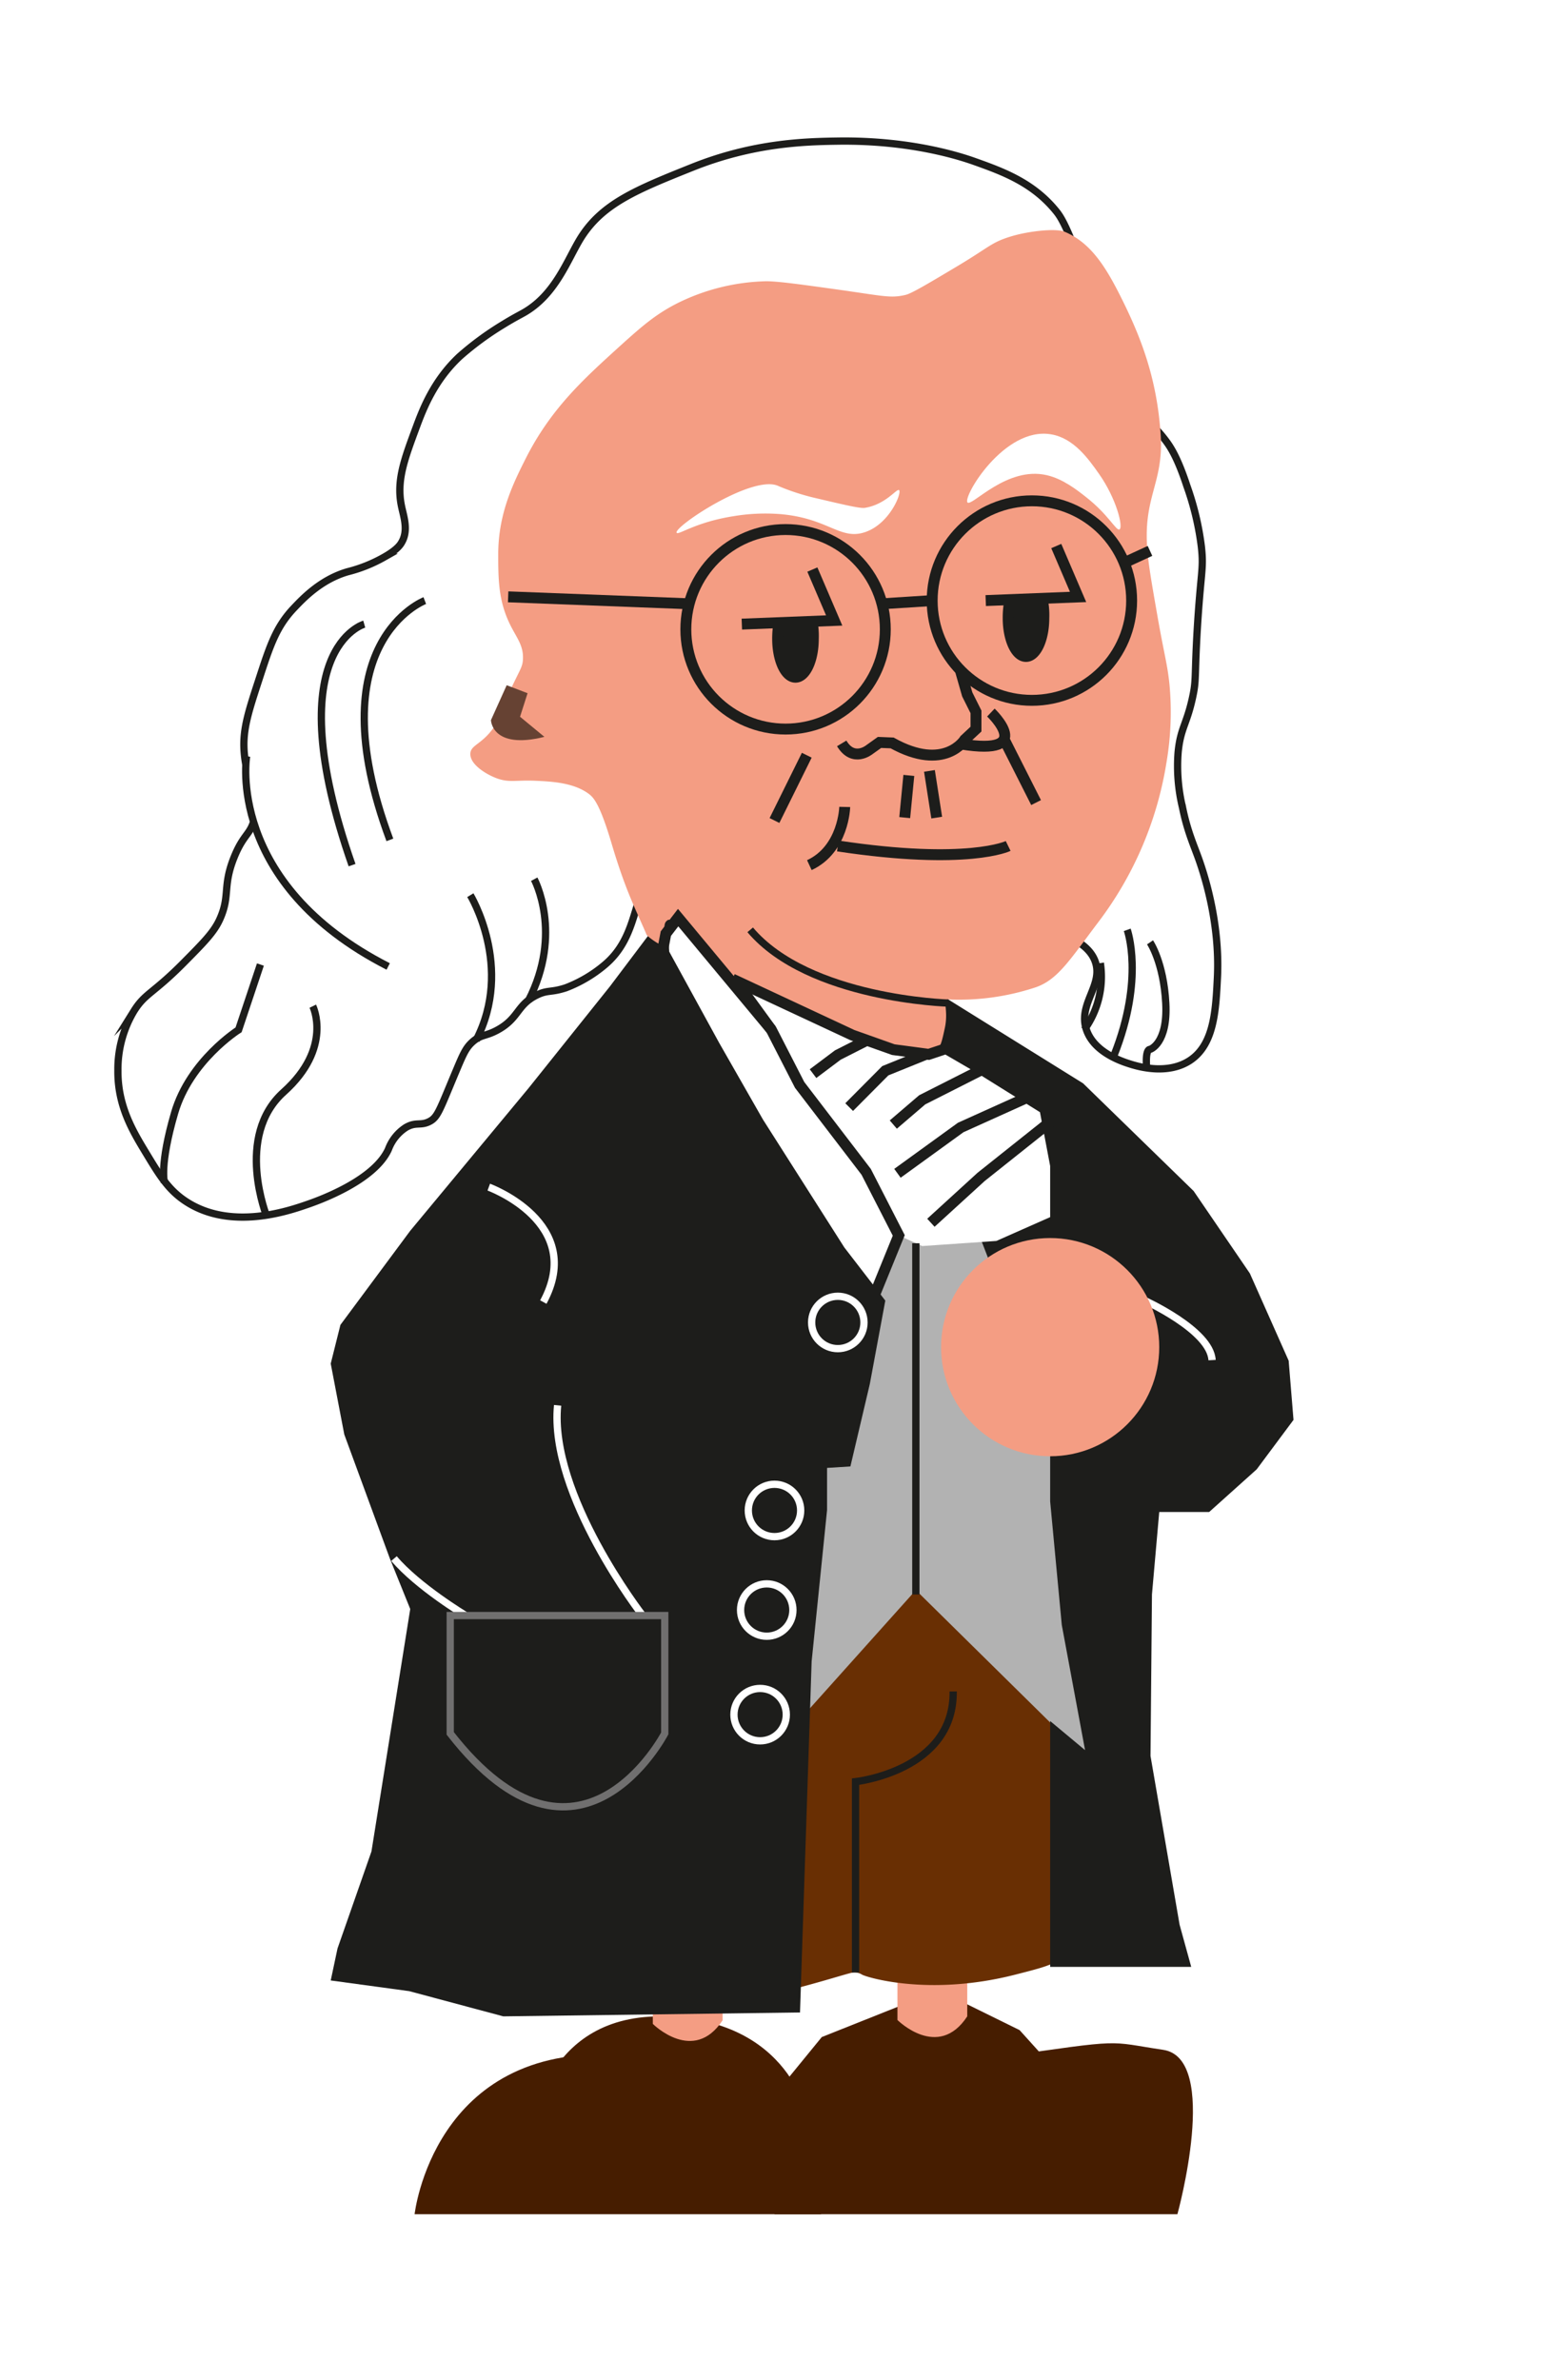 <svg xmlns="http://www.w3.org/2000/svg" viewBox="0 0 426.03 654.4"><defs><style>.cls-1,.cls-9{fill:#fff;}.cls-2{fill:#461d00;}.cls-3{fill:#f49d83;}.cls-4{fill:#692f03;}.cls-5{fill:#b2b2b2;}.cls-10,.cls-14,.cls-6,.cls-7{fill:none;}.cls-6{stroke:#fff;}.cls-10,.cls-12,.cls-13,.cls-14,.cls-6,.cls-7,.cls-9{stroke-miterlimit:10;}.cls-10,.cls-14,.cls-6,.cls-9{stroke-width:2px;}.cls-10,.cls-12,.cls-13,.cls-7,.cls-9{stroke:#1d1d1b;}.cls-13,.cls-7{stroke-width:3px;}.cls-13,.cls-8{fill:#1d1d1b;}.cls-11,.cls-12{fill:#664233;}.cls-14{stroke:#706f6f;}</style></defs><g id="Livello_15" data-name="Livello 15"><rect class="cls-1" width="426.03" height="654.4"/></g><g id="Livello_10" data-name="Livello 10"><path class="cls-2" d="M345.07,658c35.06-5.07,29.23-4.35,45-2S394,701.2,394,701.2H283.19V668.4l13-15.91,22.6-9h17.4l14.4,7.09,5.6,6.2Z" transform="translate(-70.17 -92.4)"/><path class="cls-2" d="M296,701.2H184.2s5.18-46.76,55.9-43.82S296,701.2,296,701.2Z" transform="translate(-70.17 -92.4)"/><path class="cls-2" d="M292.8,676.68h-76s3.52-31.79,38-29.79S292.8,676.68,292.8,676.68Z" transform="translate(-70.17 -92.4)"/></g><g id="Livello_9" data-name="Livello 9"><path class="cls-3" d="M317,633.2v14.6s11.2,11.2,19.2-1V632.4Z" transform="translate(-70.17 -92.4)"/><path class="cls-3" d="M249.72,634.27v14.6s11.2,11.2,19.2-1v-14.4Z" transform="translate(-70.17 -92.4)"/></g><g id="Livello_8" data-name="Livello 8"><path class="cls-4" d="M361.93,630.8c-2,1.84-5.51,2.74-12.53,4.53-23.8,6.09-41,.67-42.13,0a4,4,0,0,0-1.8-.6,3.82,3.82,0,0,0-1,.07c-3.73.74-40.48,13.26-50.27,6.93-11.16-7.21.34-46.92,14.67-73.6,8.86-16.51,18.66-34.13,39.46-42.13,6.72-2.58,21.22-9.28,33.6-2.93,10.79,5.52,14.28,17.85,19.2,35.2,2.61,9.2,3.34,18.31,4.8,36.53C368,620.42,366.29,626.8,361.93,630.8Z" transform="translate(-70.17 -92.4)"/></g><g id="Livello_7" data-name="Livello 7"><polygon class="cls-5" points="214.96 478.4 251.89 437.2 302.43 487 297.43 374.8 270.43 334.65 234.83 332.6 216.03 356.6 201.43 446 214.96 478.4"/></g><g id="Livello_12" data-name="Livello 12"><path class="cls-6" d="M252.33,355.4" transform="translate(-70.17 -92.4)"/><polyline class="cls-7" points="240.23 284.6 228.63 290.08 230.43 295.2"/></g><g id="Livello_4" data-name="Livello 4"><polygon class="cls-1" points="183.67 271.73 182.16 247.2 253.63 286.4 234.69 290.08 214.96 299.2 192.56 288.53 183.67 271.73"/><polygon class="cls-1" points="192.56 288.53 214.96 299.2 244.83 322.4 248.83 334.65 244.29 348.53 241.36 354.4 217.89 332 205.89 313.87 194.43 292.27 192.56 290.08 192.56 288.53"/></g><g id="Livello_5" data-name="Livello 5"><polygon class="cls-8" points="180.23 254.67 167.76 271.2 145.36 299.2 112.83 338.4 93.63 364.27 90.96 374.93 94.69 394.4 107.23 428.53 112.83 442.4 102.16 509.07 92.83 535.73 90.96 544.53 112.56 547.47 138.43 554.4 220.03 553.33 223.23 456.8 227.47 415.2 227.47 403.6 233.89 403.2 239.23 380.53 243.49 357.6 232.23 343 209.83 307.8 197.76 286.67 180.23 254.67"/><polygon class="cls-8" points="256.29 272 297.89 297.87 328.29 327.47 343.76 350.13 354.43 374.13 355.76 390.4 345.63 404 332.56 415.73 318.83 415.73 316.83 438.4 316.43 482.8 324.43 529.2 327.63 540.8 288.83 540.8 288.83 473.2 298.43 481.2 292.03 446.8 288.83 412.8 288.83 390 269.63 340.4 285.23 334.65 287.23 321.47 284.03 306.8 273.23 299.2 262.83 293.6 253.63 286.4 256.29 272"/></g><g id="Livello_6" data-name="Livello 6"><polygon class="cls-1" points="243.49 338 253.63 342.6 274.03 341.2 288.83 334.65 288.83 320.6 286.03 305.8 269.03 295.2 255.63 287.4 243.49 286 232.43 290.08 217.89 296.8 214.96 299.2 223.03 312.2 243.49 338"/><path class="cls-1" d="M415.53,411.07" transform="translate(-70.17 -92.4)"/></g><g id="Livello_13" data-name="Livello 13"><polyline class="cls-7" points="241.23 284.6 230.43 290.08 223.61 295.2"/><polyline class="cls-7" points="257.83 288.6 243.49 294.4 233.55 304.4"/><polyline class="cls-7" points="269.83 294.2 253.63 302.4 245.69 309.2"/><polyline class="cls-7" points="282.63 301.7 264.23 310 246.83 322.6"/><polyline class="cls-7" points="290.43 307.2 269.83 323.6 256.03 336.2"/><polyline class="cls-7" points="182.83 265.73 182.16 255.66 188.56 250.71 212.13 283.1 219.93 298.3 238.23 322.2 247.19 339.68 239.73 358"/></g><g id="Livello_3" data-name="Livello 3"><path class="cls-9" d="M358.2,348c3.85,1.06,11.21,3.21,13.2,8.8,2.32,6.53-4.88,11.65-2.4,18.8,2.29,6.6,10.78,9,12.8,9.6,1.8.51,9.58,2.73,15.6-1.2,6.68-4.37,7.15-13.68,7.6-22.8.78-15.65-4-29.43-5.2-32.8-1.42-3.93-3.11-7.64-4.4-14a48.66,48.66,0,0,1-1.2-15.2c.64-6.6,2.39-7.65,4-15.2,1-4.63.51-5.11,1.2-17.6,1-17.1,1.89-17.27,1.2-23.6a77.91,77.91,0,0,0-4-16.8c-2.37-7.24-4.22-10.17-5.2-11.6a36.55,36.55,0,0,0-7.2-7.6c-7.13-6.22-6.59-13-15.6-38.4-5-14-6.73-16.44-8-18-6.34-7.77-14.45-10.77-22.4-13.6-3.21-1.14-17.14-5.9-37.6-5.6-9,.13-23.2.48-40,7.2-15.46,6.19-24.87,10-30.8,19.6-3.61,5.88-6.85,15.43-15.6,20.4-1.09.62-2.79,1.47-5.6,3.2a82.73,82.73,0,0,0-12,8.8c-7.24,6.76-10.24,14.85-12,19.6-3.3,8.9-5.44,14.67-4,21.6.59,2.86,2,6.66,0,10-.37.64-1.27,2-4.8,4a39.92,39.92,0,0,1-10,4c-7.35,2.13-12.24,7.3-14.8,10-4.89,5.16-6.57,10.3-9.6,19.6-3.12,9.54-4.67,14.32-4,20.8.84,8.12,4.24,10.63,2.8,17.2-1,4.69-2.95,4.28-5.6,10.8-3.33,8.21-1,10.58-4,17.2-1.61,3.54-4.41,6.36-10,12-8.4,8.47-10.52,8.26-13.6,13.2a31.12,31.12,0,0,0-4.4,16.4c-.08,9.7,4.13,16.66,7.6,22.4,3.81,6.3,6.27,10.4,11.2,13.6,12.34,8,28.11,2.56,33.2.8,2.5-.86,18.4-6.36,22.4-15.2a12.17,12.17,0,0,1,4.8-6c2.76-1.61,4-.41,6.4-1.6s2.84-3.1,7.6-14.4c1.87-4.44,2.59-6,4.4-7.6,2.36-2.05,3.47-1.39,6.8-3.2,5.94-3.23,5.29-6.91,10.8-9.6,3.06-1.49,3.8-.63,8-2a37,37,0,0,0,10.8-6.4c8.22-7,7.65-16.64,11.6-22.8C257.6,320.15,291.13,329.43,358.2,348Z" transform="translate(-70.17 -92.4)"/><path class="cls-6" d="M384.71,449.86s18.38,8.25,18.82,16.5" transform="translate(-70.17 -92.4)"/><circle class="cls-6" cx="213.01" cy="415.3" r="7.2"/><circle class="cls-6" cx="230.43" cy="363.61" r="7.2"/><circle class="cls-6" cx="210.88" cy="442.68" r="7.2"/><circle class="cls-6" cx="209.06" cy="471.44" r="7.2"/></g><g id="Livello_14" data-name="Livello 14"><path class="cls-9" d="M141.79,357.6l-6,17.95s-13.4,8.45-17.6,22.85-2.8,19.07-2.8,19.07" transform="translate(-70.17 -92.4)"/><path class="cls-9" d="M156.2,369.05s5.6,11.4-8,23.6-4.6,34.4-4.6,34.4" transform="translate(-70.17 -92.4)"/><path class="cls-9" d="M138,300.32s-5.86,34.95,38.94,57.81" transform="translate(-70.17 -92.4)"/><path class="cls-10" d="M187,257.53s-29.87,11.4-9.6,65.8" transform="translate(-70.17 -92.4)"/><path class="cls-10" d="M199.53,338.53s12,19.74,1.6,39.87" transform="translate(-70.17 -92.4)"/><path class="cls-10" d="M217.1,334.14s8,14.8-1.6,33.4" transform="translate(-70.17 -92.4)"/><path class="cls-10" d="M170.35,264s-24.15,6.8-3.35,66.27" transform="translate(-70.17 -92.4)"/><path class="cls-10" d="M386.47,351.5s3.73,5.5,4.33,16.7-4.33,12.73-4.33,12.73-1.47-.33-.87,5.67" transform="translate(-70.17 -92.4)"/><path class="cls-10" d="M380.2,348.06s4.8,13.29-3.6,34.42" transform="translate(-70.17 -92.4)"/><path class="cls-10" d="M372.8,357.2a24.91,24.91,0,0,1-4.4,18.3" transform="translate(-70.17 -92.4)"/></g><g id="Livello_2" data-name="Livello 2"><path class="cls-3" d="M363,156.13c7.6,3.2,11.76,10.37,16.4,19.87,5,10.28,9.05,21.25,10,36,.87,13.45-5.08,17.05-3.6,32.4.35,3.65,1,7.63,2.4,15.6,2.12,12.35,3,14.65,3.6,20.4A82,82,0,0,1,391,302a98.09,98.09,0,0,1-18.8,44c-7.84,10.37-11.19,16-17.6,18a66.9,66.9,0,0,1-23.6,3.2c-1.81,0,.15,2.81-1,8-.63,2.87-1,4.7-2,5.8-2.87,3.28-11.18.54-20-2.8-19.16-7.25-28.74-10.87-35.4-16.2-10-8-16.91-17.89-18.8-16.6-1.24.84-.9,1.8-.6,6.6.11,1.68-5-2.08-5.2-2.6-2.75-6.55-5.58-11.47-9.6-25-3.28-11.06-5-12.8-6.4-13.8-4.16-3.05-10.24-3.33-14.6-3.53-5.42-.25-7.25.65-10.93-.8-2.86-1.13-7.08-3.78-6.94-6.67.11-2.26,2.78-2.46,5.87-6.4,1.54-2,1.23-2.37,4.2-9,3.44-7.69,4.3-8.13,4.4-10.6.16-3.83-1.78-5.85-3.6-9.6-3.18-6.53-3.19-12.5-3.2-19.2,0-11.25,4.21-19.66,7.53-26.27,6.94-13.79,16-21.93,25.6-30.66,6.48-5.86,10.65-9.57,17.6-12.8a57.72,57.72,0,0,1,22.94-5.34c3,0,8.19.68,18.66,2.14,13.54,1.88,15.48,2.63,19.74,1.6,1.66-.41,5.93-2.94,14.4-8,8.87-5.31,9.17-6.47,14.84-8.15C352.93,156,360.48,155.07,363,156.13Z" transform="translate(-70.17 -92.4)"/><circle class="cls-3" cx="288.83" cy="370.4" r="30"/><path class="cls-6" d="M246.93,536.6s-25.8-33.2-23.4-57.8" transform="translate(-70.17 -92.4)"/><path class="cls-6" d="M198.26,536.6s-13.2-7.93-19.73-15.67" transform="translate(-70.17 -92.4)"/><path class="cls-11" d="M205.2,290.4s.2,8.2,14.7,4.6l-6.7-5.53,2.07-6.47-5.74-2.2Z" transform="translate(-70.17 -92.4)"/><path class="cls-12" d="M123.8,198.53" transform="translate(-70.17 -92.4)"/></g><g id="Livello_11" data-name="Livello 11"><polyline class="cls-7" points="223.43 156.6 229.43 170.6 204.03 171.6"/><polyline class="cls-7" points="290.51 150.13 296.51 164.13 271.11 165.13"/><path class="cls-13" d="M293.5,263.24a21.09,21.09,0,0,1,.36,4.83c0,5.81-2.2,10.53-4.91,10.53s-4.9-4.72-4.9-10.53a24.37,24.37,0,0,1,.45-4.82" transform="translate(-70.17 -92.4)"/><path class="cls-13" d="M356.9,257.53a21.13,21.13,0,0,1,.36,4.83c0,5.82-2.2,10.53-4.91,10.53s-4.9-4.71-4.9-10.53a24.37,24.37,0,0,1,.45-4.82" transform="translate(-70.17 -92.4)"/><circle class="cls-7" cx="216.06" cy="173.03" r="27.43"/><circle class="cls-7" cx="283.81" cy="165.13" r="27.43"/><line class="cls-7" x1="242.59" y1="166.01" x2="256.38" y2="165.13"/><line class="cls-7" x1="309.2" y1="154.73" x2="316.29" y2="151.47"/><line class="cls-7" x1="189.54" y1="166.01" x2="139.76" y2="164.1"/><path class="cls-7" d="M334.27,276.6l1.93,6.73,2.4,4.8v4.74l-3.07,2.86s-5.47,9-20,.94l-3.46-.14-2.8,2s-4.4,3.6-7.6-1.73" transform="translate(-70.17 -92.4)"/><path class="cls-7" d="M342.7,288.32s12.7,12.08-8.2,8.65" transform="translate(-70.17 -92.4)"/><path class="cls-1" d="M256.27,238.89c-.93-1.55,20.6-15.94,27.8-12.94.18.07.85.37,1.85.76a63.28,63.28,0,0,0,9,2.74c7.91,1.86,11.87,2.78,13.09,2.59,5.87-.94,8.82-5.46,9.45-4.87.78.74-2.6,9.32-9.45,11.57s-10.09-3.94-23.45-5a53.1,53.1,0,0,0-12.79.61C261.38,236,256.71,239.63,256.27,238.89Z" transform="translate(-70.17 -92.4)"/><path class="cls-1" d="M336.26,230.55c-1.35-1.54,10.11-20.87,22.93-18.74,6.3,1,10.4,6.85,13.23,10.86,4.82,6.83,6.75,14.7,5.64,15.3-.9.47-3-4.06-9.21-8.91-2.41-1.9-6.35-5-10.74-6C347.08,220.46,337.39,231.84,336.26,230.55Z" transform="translate(-70.17 -92.4)"/><line class="cls-7" x1="221.89" y1="207.65" x2="213.01" y2="225.6"/><line class="cls-7" x1="276.15" y1="203.25" x2="284.96" y2="220.67"/><line class="cls-7" x1="249.96" y1="213.2" x2="248.83" y2="224.8"/><line class="cls-7" x1="255.63" y1="211.96" x2="257.63" y2="224.8"/><path class="cls-7" d="M347.45,325s-11.05,5.4-46.85,0" transform="translate(-70.17 -92.4)"/><path class="cls-7" d="M302.5,314.27s-.26,11.6-9.73,16" transform="translate(-70.17 -92.4)"/><path class="cls-10" d="M331,368.2s-38.37-1.07-54.5-20.14" transform="translate(-70.17 -92.4)"/><path class="cls-10" d="M305.47,634.73V582.27s27.13-2.94,26.86-24.8" transform="translate(-70.17 -92.4)"/><path class="cls-10" d="M322.07,529.6" transform="translate(-70.17 -92.4)"/><line class="cls-10" x1="251.89" y1="438.4" x2="251.89" y2="341.83"/><path class="cls-14" d="M194,569c35.4,45.4,59,0,59,0V536.6H194Z" transform="translate(-70.17 -92.4)"/><path class="cls-6" d="M204.6,418.8s26.8,9.8,15,31.6" transform="translate(-70.17 -92.4)"/><path class="cls-6" d="M403.2,463.3" transform="translate(-70.17 -92.4)"/><path class="cls-6" d="M384.38,446.8" transform="translate(-70.17 -92.4)"/><polyline class="cls-7" points="212.13 283.1 186.51 252.3 183.13 256.7 182.16 261.8 182.16 265.73"/><polyline class="cls-7" points="201.43 269.2 234.43 284.6 245.69 288.6 255.42 289.9 259.53 288.53"/></g></svg>